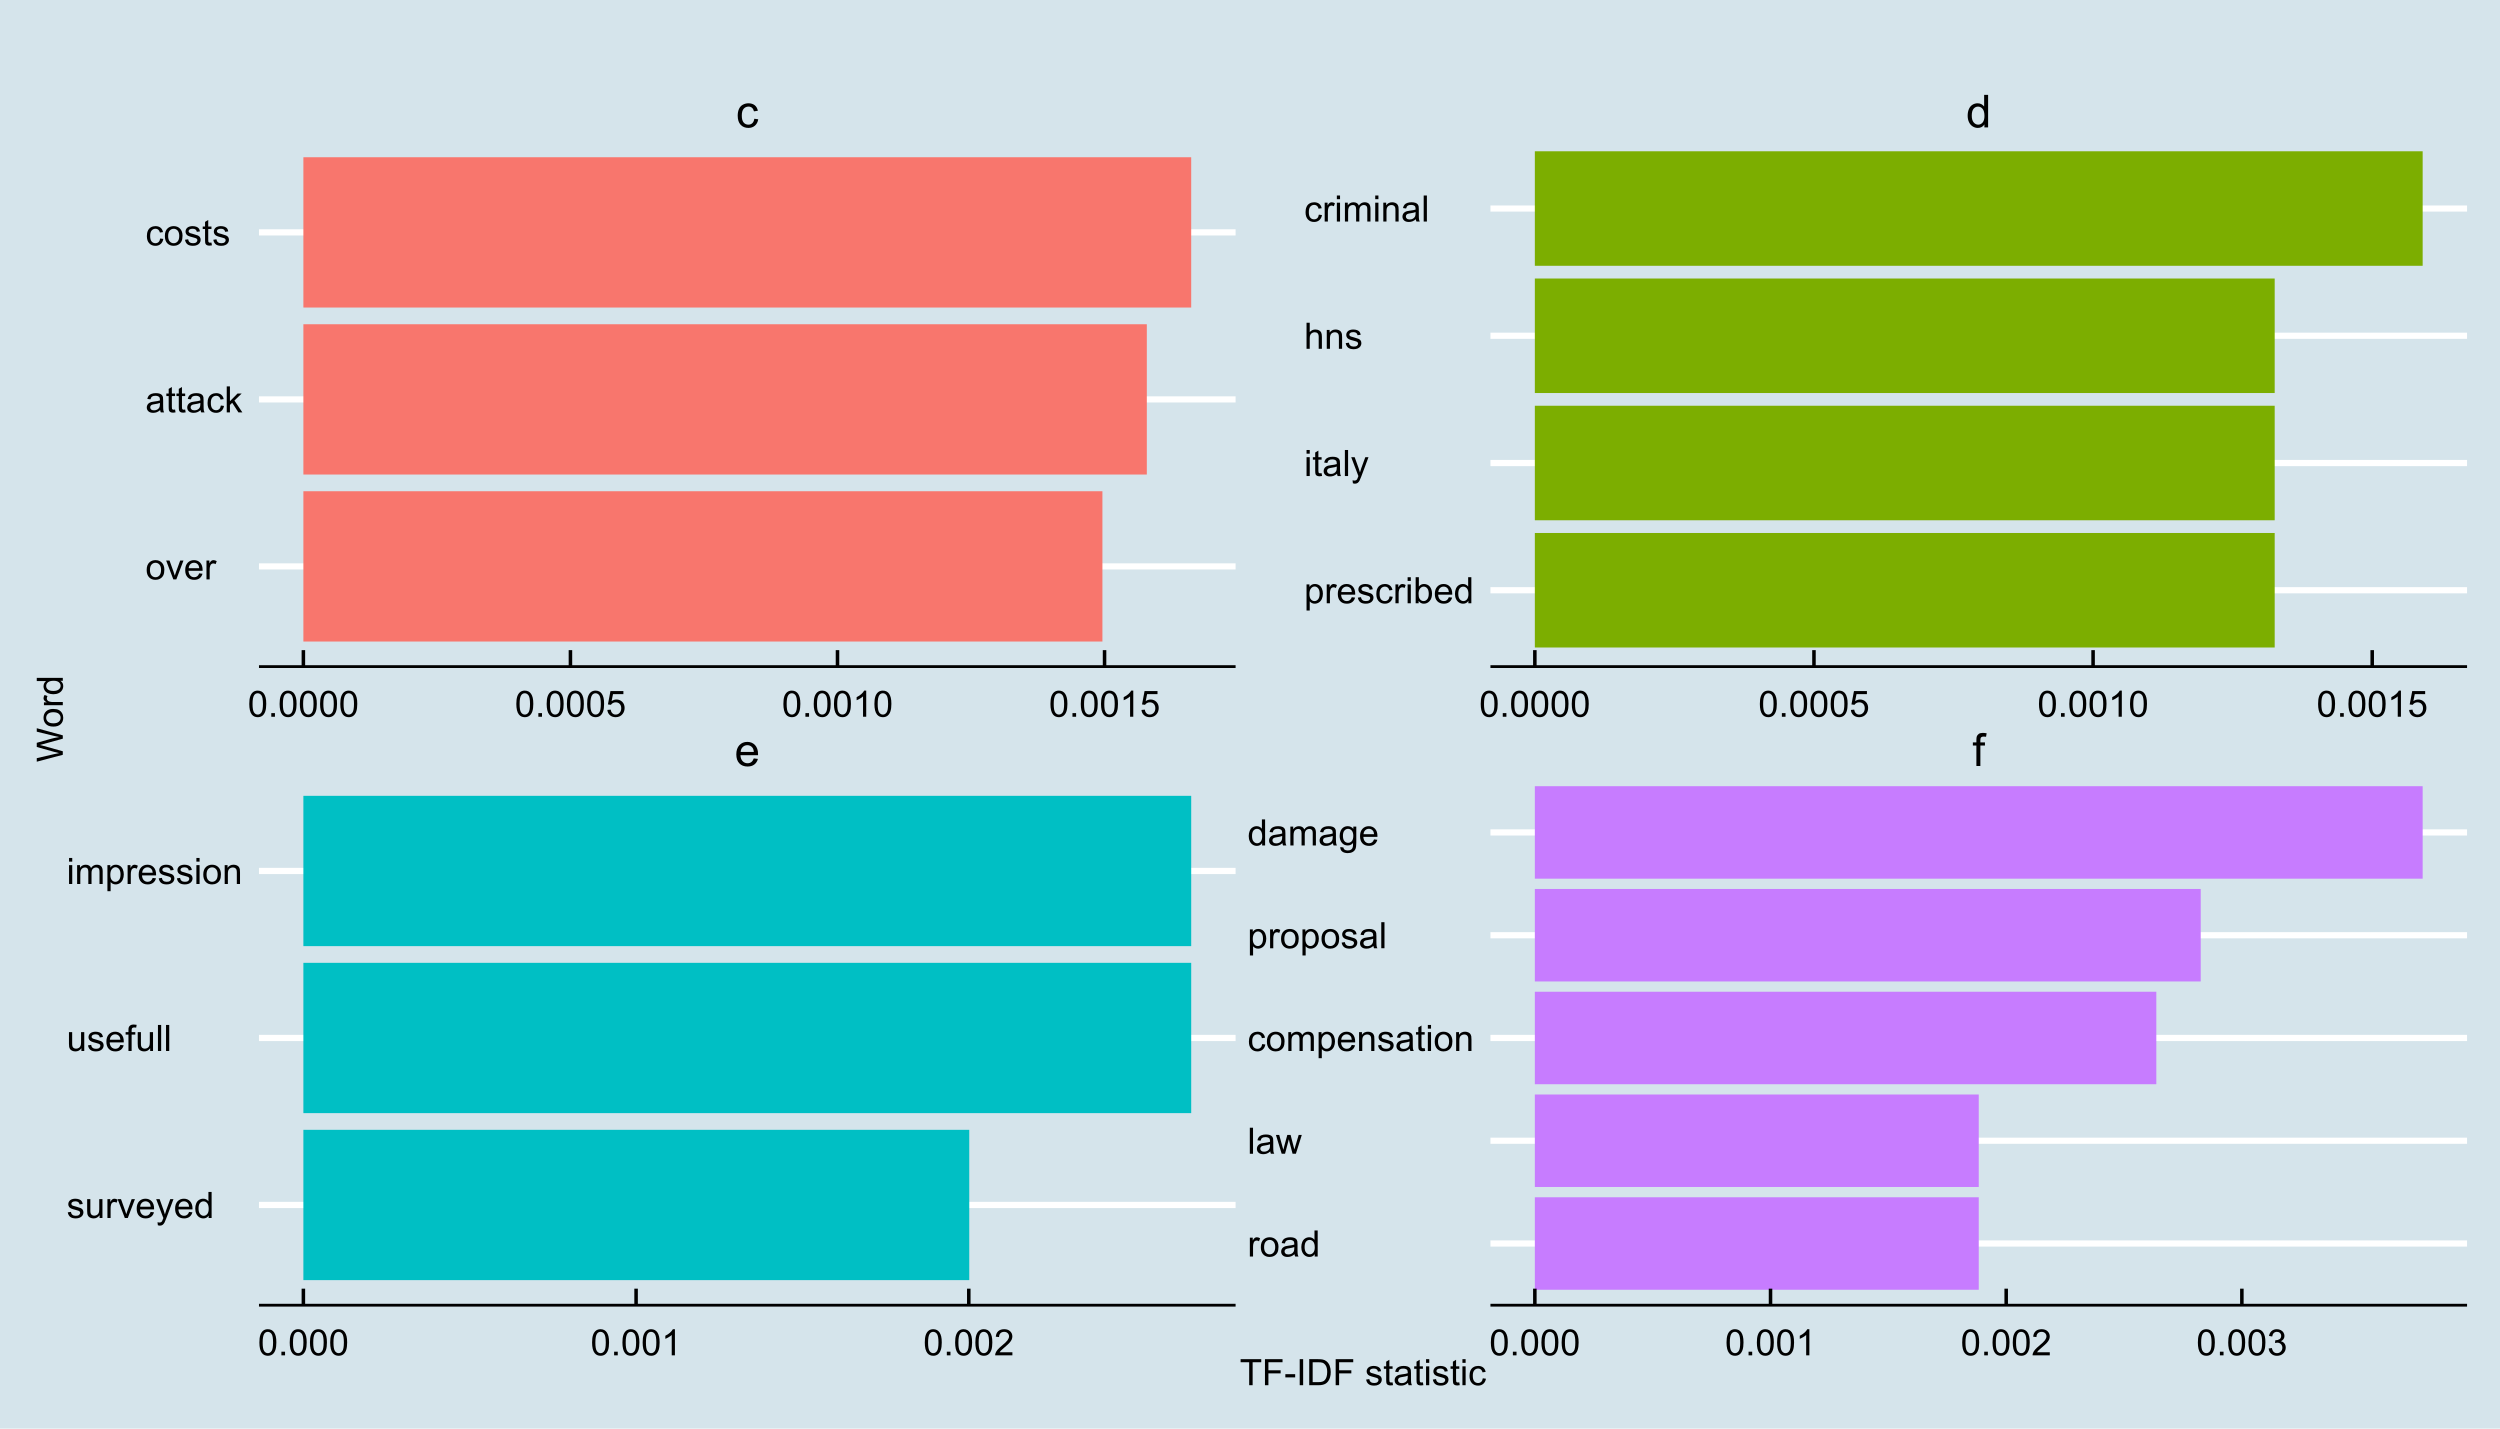 <?xml version="1.0" encoding="UTF-8"?>
<svg xmlns="http://www.w3.org/2000/svg" xmlns:xlink="http://www.w3.org/1999/xlink" width="756pt" height="432pt" viewBox="0 0 756 432" version="1.1">
<defs>
<g>
<symbol overflow="visible" id="glyph0-0">
<path style="stroke:none;" d="M 1.719 0 L 1.719 -8.594 L 8.594 -8.594 L 8.594 0 Z M 1.934 -0.215 L 8.379 -0.215 L 8.379 -8.379 L 1.934 -8.379 Z M 1.934 -0.215 "/>
</symbol>
<symbol overflow="visible" id="glyph0-1">
<path style="stroke:none;" d="M 5.789 -2.297 L 7.035 -2.141 C 6.836 -1.406 6.473 -0.84 5.941 -0.441 C 5.41 -0.039 4.73 0.156 3.902 0.16 C 2.855 0.156 2.027 -0.16 1.418 -0.801 C 0.809 -1.441 0.504 -2.344 0.504 -3.504 C 0.504 -4.703 0.812 -5.633 1.43 -6.297 C 2.047 -6.957 2.848 -7.289 3.832 -7.293 C 4.785 -7.289 5.562 -6.965 6.172 -6.316 C 6.773 -5.668 7.078 -4.754 7.078 -3.578 C 7.078 -3.504 7.074 -3.398 7.07 -3.258 L 1.754 -3.258 C 1.793 -2.473 2.016 -1.871 2.418 -1.457 C 2.812 -1.039 3.309 -0.832 3.906 -0.832 C 4.348 -0.832 4.727 -0.945 5.039 -1.18 C 5.352 -1.41 5.602 -1.785 5.789 -2.297 Z M 1.82 -4.25 L 5.801 -4.25 C 5.746 -4.844 5.594 -5.293 5.344 -5.598 C 4.957 -6.059 4.457 -6.293 3.848 -6.297 C 3.289 -6.293 2.82 -6.105 2.445 -5.738 C 2.062 -5.363 1.855 -4.867 1.82 -4.25 Z M 1.82 -4.25 "/>
</symbol>
<symbol overflow="visible" id="glyph0-2">
<path style="stroke:none;" d="M 1.195 0 L 1.195 -6.191 L 0.129 -6.191 L 0.129 -7.129 L 1.195 -7.129 L 1.195 -7.891 C 1.195 -8.363 1.238 -8.719 1.324 -8.957 C 1.438 -9.266 1.641 -9.52 1.934 -9.719 C 2.227 -9.91 2.637 -10.008 3.168 -10.012 C 3.508 -10.008 3.883 -9.969 4.297 -9.891 L 4.117 -8.836 C 3.863 -8.879 3.625 -8.898 3.402 -8.902 C 3.031 -8.898 2.773 -8.82 2.625 -8.668 C 2.473 -8.508 2.395 -8.215 2.398 -7.789 L 2.398 -7.129 L 3.785 -7.129 L 3.785 -6.191 L 2.398 -6.191 L 2.398 0 Z M 1.195 0 "/>
</symbol>
<symbol overflow="visible" id="glyph0-3">
<path style="stroke:none;" d="M 5.559 -2.613 L 6.746 -2.457 C 6.613 -1.637 6.281 -0.996 5.75 -0.535 C 5.211 -0.07 4.555 0.156 3.781 0.16 C 2.801 0.156 2.016 -0.16 1.426 -0.797 C 0.832 -1.434 0.539 -2.348 0.539 -3.539 C 0.539 -4.305 0.664 -4.977 0.918 -5.559 C 1.172 -6.133 1.559 -6.566 2.082 -6.859 C 2.602 -7.145 3.172 -7.289 3.785 -7.293 C 4.559 -7.289 5.191 -7.094 5.688 -6.703 C 6.176 -6.312 6.492 -5.754 6.633 -5.035 L 5.457 -4.855 C 5.34 -5.332 5.145 -5.691 4.863 -5.934 C 4.578 -6.172 4.234 -6.293 3.832 -6.297 C 3.223 -6.293 2.727 -6.074 2.348 -5.641 C 1.965 -5.203 1.773 -4.512 1.777 -3.57 C 1.773 -2.609 1.957 -1.914 2.328 -1.484 C 2.691 -1.047 3.172 -0.832 3.766 -0.832 C 4.238 -0.832 4.633 -0.977 4.953 -1.27 C 5.266 -1.559 5.469 -2.008 5.559 -2.613 Z M 5.559 -2.613 "/>
</symbol>
<symbol overflow="visible" id="glyph0-4">
<path style="stroke:none;" d="M 5.531 0 L 5.531 -0.898 C 5.078 -0.191 4.414 0.156 3.539 0.16 C 2.969 0.156 2.445 0.004 1.969 -0.309 C 1.492 -0.617 1.121 -1.055 0.859 -1.621 C 0.598 -2.18 0.469 -2.824 0.469 -3.559 C 0.469 -4.266 0.586 -4.91 0.824 -5.492 C 1.059 -6.07 1.414 -6.516 1.891 -6.828 C 2.363 -7.133 2.895 -7.289 3.484 -7.293 C 3.91 -7.289 4.293 -7.199 4.633 -7.02 C 4.965 -6.836 5.238 -6.598 5.453 -6.312 L 5.453 -9.844 L 6.652 -9.844 L 6.652 0 Z M 1.711 -3.559 C 1.711 -2.641 1.902 -1.957 2.289 -1.508 C 2.672 -1.055 3.125 -0.832 3.652 -0.832 C 4.176 -0.832 4.625 -1.047 4.996 -1.48 C 5.363 -1.91 5.547 -2.57 5.551 -3.457 C 5.547 -4.434 5.359 -5.148 4.988 -5.605 C 4.609 -6.059 4.148 -6.285 3.598 -6.289 C 3.059 -6.285 2.609 -6.066 2.25 -5.633 C 1.891 -5.191 1.711 -4.5 1.711 -3.559 Z M 1.711 -3.559 "/>
</symbol>
<symbol overflow="visible" id="glyph1-0">
<path style="stroke:none;" d="M 1.375 0 L 1.375 -6.875 L 6.875 -6.875 L 6.875 0 Z M 1.547 -0.172 L 6.703 -0.172 L 6.703 -6.703 L 1.547 -6.703 Z M 1.547 -0.172 "/>
</symbol>
<symbol overflow="visible" id="glyph1-1">
<path style="stroke:none;" d="M 0.457 -3.883 C 0.457 -4.812 0.551 -5.562 0.742 -6.133 C 0.934 -6.699 1.219 -7.137 1.598 -7.445 C 1.973 -7.75 2.449 -7.902 3.023 -7.906 C 3.445 -7.902 3.812 -7.816 4.133 -7.648 C 4.449 -7.477 4.715 -7.234 4.926 -6.914 C 5.133 -6.594 5.297 -6.203 5.414 -5.742 C 5.531 -5.281 5.59 -4.66 5.59 -3.883 C 5.59 -2.957 5.492 -2.211 5.305 -1.645 C 5.113 -1.078 4.832 -0.641 4.457 -0.332 C 4.078 -0.023 3.602 0.129 3.023 0.133 C 2.266 0.129 1.668 -0.141 1.234 -0.684 C 0.715 -1.336 0.457 -2.402 0.457 -3.883 Z M 1.449 -3.883 C 1.445 -2.59 1.598 -1.73 1.902 -1.301 C 2.203 -0.871 2.578 -0.656 3.023 -0.66 C 3.469 -0.656 3.84 -0.871 4.145 -1.305 C 4.441 -1.73 4.594 -2.59 4.598 -3.883 C 4.594 -5.176 4.441 -6.035 4.145 -6.465 C 3.84 -6.887 3.465 -7.102 3.012 -7.105 C 2.566 -7.102 2.211 -6.914 1.949 -6.543 C 1.613 -6.059 1.445 -5.172 1.449 -3.883 Z M 1.449 -3.883 "/>
</symbol>
<symbol overflow="visible" id="glyph1-2">
<path style="stroke:none;" d="M 1 0 L 1 -1.102 L 2.102 -1.102 L 2.102 0 Z M 1 0 "/>
</symbol>
<symbol overflow="visible" id="glyph1-3">
<path style="stroke:none;" d="M 4.098 0 L 3.133 0 L 3.133 -6.16 C 2.895 -5.934 2.59 -5.711 2.215 -5.492 C 1.836 -5.266 1.496 -5.102 1.199 -4.996 L 1.199 -5.93 C 1.734 -6.184 2.207 -6.488 2.613 -6.852 C 3.02 -7.211 3.305 -7.562 3.477 -7.906 L 4.098 -7.906 Z M 4.098 0 "/>
</symbol>
<symbol overflow="visible" id="glyph1-4">
<path style="stroke:none;" d="M 5.539 -0.93 L 5.539 0 L 0.332 0 C 0.32 -0.23 0.359 -0.453 0.445 -0.672 C 0.578 -1.023 0.789 -1.371 1.082 -1.719 C 1.371 -2.059 1.793 -2.457 2.348 -2.91 C 3.203 -3.609 3.781 -4.164 4.082 -4.578 C 4.379 -4.984 4.527 -5.375 4.531 -5.742 C 4.527 -6.125 4.391 -6.445 4.121 -6.711 C 3.844 -6.969 3.488 -7.102 3.051 -7.105 C 2.582 -7.102 2.211 -6.961 1.934 -6.688 C 1.652 -6.406 1.508 -6.02 1.508 -5.527 L 0.516 -5.629 C 0.582 -6.367 0.836 -6.934 1.281 -7.324 C 1.723 -7.711 2.32 -7.902 3.07 -7.906 C 3.828 -7.902 4.426 -7.695 4.867 -7.277 C 5.305 -6.855 5.523 -6.336 5.527 -5.719 C 5.523 -5.402 5.461 -5.09 5.332 -4.789 C 5.203 -4.484 4.988 -4.164 4.691 -3.828 C 4.391 -3.488 3.895 -3.027 3.203 -2.445 C 2.621 -1.953 2.246 -1.625 2.082 -1.453 C 1.914 -1.277 1.781 -1.102 1.676 -0.93 Z M 5.539 -0.93 "/>
</symbol>
<symbol overflow="visible" id="glyph1-5">
<path style="stroke:none;" d="M 0.461 -2.078 L 1.43 -2.207 C 1.539 -1.656 1.727 -1.262 1.992 -1.023 C 2.258 -0.777 2.582 -0.656 2.969 -0.66 C 3.422 -0.656 3.805 -0.812 4.121 -1.133 C 4.434 -1.445 4.594 -1.836 4.594 -2.305 C 4.594 -2.742 4.445 -3.109 4.156 -3.402 C 3.863 -3.688 3.496 -3.832 3.051 -3.836 C 2.867 -3.832 2.641 -3.797 2.367 -3.727 L 2.477 -4.578 C 2.539 -4.566 2.59 -4.562 2.633 -4.566 C 3.039 -4.562 3.41 -4.672 3.742 -4.887 C 4.07 -5.102 4.234 -5.434 4.238 -5.883 C 4.234 -6.234 4.117 -6.527 3.879 -6.762 C 3.637 -6.992 3.324 -7.105 2.949 -7.109 C 2.566 -7.105 2.254 -6.988 2.008 -6.754 C 1.754 -6.516 1.594 -6.164 1.523 -5.695 L 0.559 -5.867 C 0.672 -6.508 0.941 -7.012 1.363 -7.371 C 1.781 -7.727 2.301 -7.902 2.926 -7.906 C 3.352 -7.902 3.75 -7.812 4.113 -7.629 C 4.473 -7.441 4.746 -7.188 4.941 -6.875 C 5.129 -6.555 5.227 -6.219 5.23 -5.859 C 5.227 -5.52 5.137 -5.207 4.957 -4.93 C 4.773 -4.648 4.504 -4.43 4.148 -4.266 C 4.609 -4.156 4.969 -3.93 5.23 -3.594 C 5.484 -3.254 5.613 -2.832 5.617 -2.324 C 5.613 -1.633 5.363 -1.051 4.863 -0.574 C 4.363 -0.098 3.73 0.141 2.965 0.141 C 2.273 0.141 1.699 -0.062 1.242 -0.477 C 0.785 -0.883 0.523 -1.418 0.461 -2.078 Z M 0.461 -2.078 "/>
</symbol>
<symbol overflow="visible" id="glyph1-6">
<path style="stroke:none;" d="M 0.457 -2.062 L 1.473 -2.148 C 1.543 -1.652 1.719 -1.281 1.996 -1.031 C 2.266 -0.781 2.594 -0.656 2.984 -0.66 C 3.445 -0.656 3.84 -0.832 4.168 -1.188 C 4.488 -1.535 4.652 -2 4.652 -2.582 C 4.652 -3.133 4.496 -3.566 4.188 -3.887 C 3.875 -4.203 3.469 -4.363 2.969 -4.367 C 2.656 -4.363 2.375 -4.293 2.125 -4.152 C 1.871 -4.008 1.676 -3.824 1.535 -3.605 L 0.629 -3.723 L 1.391 -7.766 L 5.305 -7.766 L 5.305 -6.844 L 2.164 -6.844 L 1.742 -4.727 C 2.211 -5.051 2.707 -5.215 3.227 -5.219 C 3.91 -5.215 4.488 -4.977 4.965 -4.504 C 5.434 -4.027 5.672 -3.414 5.676 -2.668 C 5.672 -1.953 5.465 -1.34 5.055 -0.82 C 4.547 -0.188 3.855 0.129 2.984 0.133 C 2.266 0.129 1.684 -0.07 1.234 -0.469 C 0.777 -0.867 0.52 -1.398 0.457 -2.062 Z M 0.457 -2.062 "/>
</symbol>
<symbol overflow="visible" id="glyph1-7">
<path style="stroke:none;" d="M 0.727 2.188 L 0.727 -5.703 L 1.605 -5.703 L 1.605 -4.961 C 1.812 -5.25 2.047 -5.469 2.309 -5.613 C 2.57 -5.758 2.887 -5.828 3.262 -5.832 C 3.746 -5.828 4.176 -5.703 4.551 -5.457 C 4.922 -5.203 5.203 -4.852 5.391 -4.395 C 5.578 -3.938 5.672 -3.438 5.676 -2.895 C 5.672 -2.309 5.566 -1.781 5.359 -1.316 C 5.148 -0.848 4.844 -0.488 4.449 -0.242 C 4.047 0.008 3.629 0.129 3.191 0.129 C 2.867 0.129 2.578 0.062 2.32 -0.074 C 2.062 -0.211 1.852 -0.383 1.691 -0.59 L 1.691 2.188 Z M 1.602 -2.82 C 1.598 -2.082 1.746 -1.539 2.047 -1.191 C 2.34 -0.836 2.699 -0.66 3.125 -0.664 C 3.551 -0.66 3.918 -0.844 4.227 -1.211 C 4.531 -1.574 4.688 -2.137 4.688 -2.898 C 4.688 -3.625 4.535 -4.168 4.238 -4.531 C 3.938 -4.891 3.582 -5.074 3.168 -5.074 C 2.754 -5.074 2.391 -4.879 2.074 -4.496 C 1.758 -4.109 1.598 -3.551 1.602 -2.82 Z M 1.602 -2.82 "/>
</symbol>
<symbol overflow="visible" id="glyph1-8">
<path style="stroke:none;" d="M 0.715 0 L 0.715 -5.703 L 1.586 -5.703 L 1.586 -4.84 C 1.805 -5.242 2.008 -5.508 2.199 -5.637 C 2.383 -5.766 2.59 -5.828 2.82 -5.832 C 3.141 -5.828 3.473 -5.727 3.812 -5.523 L 3.48 -4.625 C 3.242 -4.762 3.004 -4.832 2.773 -4.836 C 2.555 -4.832 2.363 -4.77 2.199 -4.645 C 2.027 -4.516 1.91 -4.34 1.844 -4.113 C 1.73 -3.77 1.676 -3.391 1.68 -2.984 L 1.68 0 Z M 0.715 0 "/>
</symbol>
<symbol overflow="visible" id="glyph1-9">
<path style="stroke:none;" d="M 4.629 -1.836 L 5.629 -1.715 C 5.469 -1.125 5.176 -0.672 4.75 -0.352 C 4.324 -0.031 3.781 0.129 3.121 0.129 C 2.281 0.129 1.617 -0.125 1.133 -0.641 C 0.641 -1.152 0.398 -1.875 0.402 -2.805 C 0.398 -3.762 0.645 -4.504 1.145 -5.035 C 1.637 -5.562 2.277 -5.828 3.066 -5.832 C 3.824 -5.828 4.449 -5.57 4.934 -5.051 C 5.418 -4.531 5.66 -3.801 5.66 -2.863 C 5.66 -2.805 5.656 -2.719 5.656 -2.605 L 1.402 -2.605 C 1.434 -1.977 1.613 -1.496 1.934 -1.164 C 2.25 -0.828 2.645 -0.66 3.125 -0.664 C 3.477 -0.66 3.781 -0.754 4.031 -0.945 C 4.281 -1.129 4.48 -1.426 4.629 -1.836 Z M 1.457 -3.398 L 4.641 -3.398 C 4.598 -3.879 4.473 -4.238 4.273 -4.48 C 3.961 -4.852 3.562 -5.039 3.078 -5.039 C 2.629 -5.039 2.258 -4.891 1.957 -4.594 C 1.652 -4.297 1.484 -3.898 1.457 -3.398 Z M 1.457 -3.398 "/>
</symbol>
<symbol overflow="visible" id="glyph1-10">
<path style="stroke:none;" d="M 0.34 -1.703 L 1.293 -1.852 C 1.344 -1.469 1.492 -1.172 1.742 -0.969 C 1.984 -0.762 2.328 -0.66 2.773 -0.664 C 3.211 -0.66 3.539 -0.75 3.758 -0.934 C 3.969 -1.113 4.078 -1.328 4.082 -1.574 C 4.078 -1.789 3.984 -1.961 3.797 -2.09 C 3.664 -2.172 3.332 -2.281 2.809 -2.418 C 2.098 -2.594 1.605 -2.75 1.332 -2.883 C 1.055 -3.012 0.848 -3.191 0.711 -3.422 C 0.566 -3.652 0.496 -3.906 0.5 -4.188 C 0.496 -4.441 0.555 -4.676 0.672 -4.895 C 0.785 -5.105 0.945 -5.289 1.148 -5.438 C 1.297 -5.547 1.5 -5.637 1.762 -5.715 C 2.02 -5.789 2.301 -5.828 2.602 -5.832 C 3.047 -5.828 3.438 -5.766 3.777 -5.637 C 4.113 -5.508 4.363 -5.332 4.527 -5.113 C 4.688 -4.891 4.797 -4.598 4.859 -4.234 L 3.914 -4.102 C 3.871 -4.395 3.746 -4.621 3.543 -4.789 C 3.336 -4.953 3.043 -5.039 2.668 -5.039 C 2.223 -5.039 1.906 -4.965 1.719 -4.816 C 1.523 -4.668 1.43 -4.496 1.434 -4.301 C 1.43 -4.176 1.469 -4.062 1.551 -3.965 C 1.629 -3.859 1.754 -3.773 1.922 -3.707 C 2.016 -3.668 2.301 -3.586 2.777 -3.461 C 3.461 -3.273 3.938 -3.121 4.207 -3.008 C 4.477 -2.891 4.688 -2.723 4.844 -2.504 C 4.996 -2.277 5.074 -2.004 5.074 -1.676 C 5.074 -1.352 4.98 -1.047 4.793 -0.766 C 4.605 -0.48 4.332 -0.262 3.98 -0.105 C 3.621 0.051 3.223 0.129 2.777 0.129 C 2.035 0.129 1.469 -0.023 1.082 -0.332 C 0.691 -0.641 0.445 -1.098 0.34 -1.703 Z M 0.34 -1.703 "/>
</symbol>
<symbol overflow="visible" id="glyph1-11">
<path style="stroke:none;" d="M 4.445 -2.09 L 5.398 -1.965 C 5.289 -1.309 5.023 -0.797 4.598 -0.426 C 4.168 -0.055 3.645 0.129 3.023 0.129 C 2.242 0.129 1.613 -0.125 1.141 -0.637 C 0.664 -1.145 0.426 -1.875 0.43 -2.832 C 0.426 -3.441 0.527 -3.98 0.734 -4.445 C 0.938 -4.906 1.25 -5.254 1.668 -5.484 C 2.082 -5.715 2.535 -5.828 3.031 -5.832 C 3.645 -5.828 4.152 -5.672 4.547 -5.363 C 4.941 -5.047 5.191 -4.602 5.305 -4.027 L 4.367 -3.883 C 4.273 -4.262 4.117 -4.551 3.891 -4.746 C 3.664 -4.941 3.387 -5.039 3.066 -5.039 C 2.574 -5.039 2.18 -4.863 1.879 -4.516 C 1.57 -4.164 1.418 -3.613 1.422 -2.859 C 1.418 -2.09 1.566 -1.531 1.863 -1.184 C 2.156 -0.836 2.539 -0.66 3.012 -0.664 C 3.391 -0.66 3.707 -0.777 3.961 -1.012 C 4.215 -1.242 4.375 -1.602 4.445 -2.09 Z M 4.445 -2.09 "/>
</symbol>
<symbol overflow="visible" id="glyph1-12">
<path style="stroke:none;" d="M 0.73 -6.762 L 0.73 -7.875 L 1.695 -7.875 L 1.695 -6.762 Z M 0.73 0 L 0.73 -5.703 L 1.695 -5.703 L 1.695 0 Z M 0.73 0 "/>
</symbol>
<symbol overflow="visible" id="glyph1-13">
<path style="stroke:none;" d="M 1.617 0 L 0.719 0 L 0.719 -7.875 L 1.688 -7.875 L 1.688 -5.066 C 2.094 -5.574 2.613 -5.828 3.25 -5.832 C 3.598 -5.828 3.93 -5.758 4.246 -5.621 C 4.555 -5.477 4.812 -5.277 5.02 -5.023 C 5.219 -4.766 5.379 -4.457 5.496 -4.098 C 5.609 -3.73 5.664 -3.344 5.668 -2.938 C 5.664 -1.957 5.422 -1.203 4.941 -0.672 C 4.453 -0.137 3.875 0.129 3.203 0.129 C 2.527 0.129 2 -0.152 1.617 -0.715 Z M 1.605 -2.895 C 1.605 -2.207 1.699 -1.711 1.887 -1.414 C 2.191 -0.91 2.602 -0.66 3.121 -0.664 C 3.539 -0.66 3.902 -0.844 4.215 -1.215 C 4.52 -1.578 4.676 -2.129 4.68 -2.859 C 4.676 -3.602 4.527 -4.148 4.234 -4.508 C 3.938 -4.859 3.582 -5.039 3.164 -5.039 C 2.742 -5.039 2.375 -4.855 2.066 -4.488 C 1.758 -4.121 1.605 -3.59 1.605 -2.895 Z M 1.605 -2.895 "/>
</symbol>
<symbol overflow="visible" id="glyph1-14">
<path style="stroke:none;" d="M 4.426 0 L 4.426 -0.719 C 4.059 -0.152 3.527 0.129 2.832 0.129 C 2.371 0.129 1.953 0.004 1.574 -0.246 C 1.191 -0.496 0.895 -0.844 0.688 -1.297 C 0.477 -1.742 0.375 -2.262 0.375 -2.848 C 0.375 -3.414 0.469 -3.93 0.66 -4.395 C 0.848 -4.859 1.133 -5.215 1.516 -5.461 C 1.895 -5.707 2.32 -5.828 2.789 -5.832 C 3.133 -5.828 3.438 -5.758 3.707 -5.613 C 3.973 -5.469 4.191 -5.277 4.359 -5.047 L 4.359 -7.875 L 5.324 -7.875 L 5.324 0 Z M 1.371 -2.848 C 1.371 -2.113 1.523 -1.566 1.832 -1.207 C 2.137 -0.844 2.5 -0.66 2.922 -0.664 C 3.34 -0.66 3.699 -0.836 3.996 -1.184 C 4.293 -1.527 4.441 -2.055 4.441 -2.766 C 4.441 -3.547 4.289 -4.117 3.988 -4.484 C 3.688 -4.844 3.316 -5.027 2.879 -5.031 C 2.445 -5.027 2.086 -4.852 1.801 -4.504 C 1.512 -4.152 1.371 -3.602 1.371 -2.848 Z M 1.371 -2.848 "/>
</symbol>
<symbol overflow="visible" id="glyph1-15">
<path style="stroke:none;" d="M 2.836 -0.863 L 2.977 -0.012 C 2.703 0.043 2.457 0.07 2.246 0.074 C 1.891 0.07 1.621 0.02 1.43 -0.09 C 1.234 -0.199 1.098 -0.348 1.02 -0.527 C 0.941 -0.707 0.902 -1.086 0.902 -1.672 L 0.902 -4.953 L 0.195 -4.953 L 0.195 -5.703 L 0.902 -5.703 L 0.902 -7.117 L 1.863 -7.695 L 1.863 -5.703 L 2.836 -5.703 L 2.836 -4.953 L 1.863 -4.953 L 1.863 -1.617 C 1.863 -1.34 1.879 -1.16 1.914 -1.086 C 1.945 -1.004 2 -0.941 2.078 -0.898 C 2.152 -0.848 2.262 -0.824 2.41 -0.828 C 2.516 -0.824 2.66 -0.836 2.836 -0.863 Z M 2.836 -0.863 "/>
</symbol>
<symbol overflow="visible" id="glyph1-16">
<path style="stroke:none;" d="M 4.445 -0.703 C 4.086 -0.398 3.742 -0.184 3.414 -0.059 C 3.082 0.066 2.727 0.129 2.348 0.129 C 1.719 0.129 1.238 -0.023 0.902 -0.328 C 0.566 -0.633 0.398 -1.023 0.398 -1.504 C 0.398 -1.781 0.461 -2.035 0.586 -2.27 C 0.711 -2.496 0.875 -2.684 1.086 -2.824 C 1.289 -2.965 1.523 -3.07 1.781 -3.141 C 1.969 -3.191 2.254 -3.238 2.641 -3.289 C 3.418 -3.375 3.992 -3.488 4.367 -3.621 C 4.367 -3.754 4.371 -3.836 4.371 -3.871 C 4.371 -4.266 4.277 -4.543 4.098 -4.703 C 3.848 -4.918 3.48 -5.027 2.996 -5.031 C 2.539 -5.027 2.203 -4.949 1.988 -4.793 C 1.77 -4.633 1.609 -4.352 1.508 -3.949 L 0.562 -4.078 C 0.648 -4.48 0.789 -4.805 0.988 -5.055 C 1.184 -5.301 1.469 -5.492 1.844 -5.629 C 2.215 -5.762 2.645 -5.828 3.137 -5.832 C 3.621 -5.828 4.02 -5.773 4.324 -5.66 C 4.629 -5.543 4.852 -5.398 4.996 -5.227 C 5.137 -5.055 5.238 -4.836 5.297 -4.57 C 5.328 -4.406 5.344 -4.109 5.344 -3.68 L 5.344 -2.391 C 5.344 -1.492 5.363 -0.922 5.406 -0.684 C 5.445 -0.445 5.527 -0.219 5.648 0 L 4.641 0 C 4.539 -0.199 4.473 -0.434 4.445 -0.703 Z M 4.367 -2.863 C 4.012 -2.719 3.488 -2.598 2.789 -2.496 C 2.391 -2.438 2.105 -2.371 1.941 -2.301 C 1.773 -2.227 1.648 -2.121 1.562 -1.988 C 1.473 -1.848 1.43 -1.695 1.43 -1.531 C 1.43 -1.27 1.527 -1.055 1.723 -0.887 C 1.918 -0.711 2.203 -0.625 2.578 -0.629 C 2.949 -0.625 3.277 -0.707 3.57 -0.871 C 3.859 -1.031 4.074 -1.254 4.211 -1.543 C 4.312 -1.754 4.363 -2.078 4.367 -2.508 Z M 4.367 -2.863 "/>
</symbol>
<symbol overflow="visible" id="glyph1-17">
<path style="stroke:none;" d="M 0.703 0 L 0.703 -7.875 L 1.672 -7.875 L 1.672 0 Z M 0.703 0 "/>
</symbol>
<symbol overflow="visible" id="glyph1-18">
<path style="stroke:none;" d="M 0.684 2.195 L 0.574 1.289 C 0.785 1.344 0.969 1.371 1.129 1.375 C 1.34 1.371 1.512 1.336 1.641 1.266 C 1.77 1.195 1.875 1.094 1.961 0.969 C 2.02 0.867 2.117 0.629 2.258 0.246 C 2.27 0.191 2.301 0.113 2.344 0.012 L 0.176 -5.703 L 1.219 -5.703 L 2.406 -2.402 C 2.559 -1.98 2.695 -1.539 2.82 -1.078 C 2.926 -1.523 3.059 -1.957 3.219 -2.379 L 4.438 -5.703 L 5.402 -5.703 L 3.234 0.098 C 3 0.719 2.816 1.148 2.691 1.391 C 2.516 1.703 2.32 1.938 2.098 2.09 C 1.875 2.238 1.609 2.312 1.305 2.316 C 1.117 2.312 0.91 2.273 0.684 2.195 Z M 0.684 2.195 "/>
</symbol>
<symbol overflow="visible" id="glyph1-19">
<path style="stroke:none;" d="M 0.727 0 L 0.727 -7.875 L 1.691 -7.875 L 1.691 -5.047 C 2.141 -5.566 2.711 -5.828 3.398 -5.832 C 3.82 -5.828 4.188 -5.746 4.5 -5.582 C 4.812 -5.414 5.035 -5.184 5.168 -4.891 C 5.301 -4.598 5.367 -4.172 5.371 -3.613 L 5.371 0 L 4.406 0 L 4.406 -3.613 C 4.406 -4.094 4.301 -4.445 4.09 -4.668 C 3.879 -4.887 3.582 -4.996 3.203 -5 C 2.914 -4.996 2.645 -4.922 2.395 -4.777 C 2.141 -4.625 1.961 -4.426 1.852 -4.172 C 1.742 -3.918 1.688 -3.566 1.691 -3.121 L 1.691 0 Z M 0.727 0 "/>
</symbol>
<symbol overflow="visible" id="glyph1-20">
<path style="stroke:none;" d="M 0.727 0 L 0.727 -5.703 L 1.594 -5.703 L 1.594 -4.895 C 2.012 -5.516 2.617 -5.828 3.41 -5.832 C 3.754 -5.828 4.066 -5.766 4.355 -5.645 C 4.641 -5.52 4.859 -5.359 5.004 -5.16 C 5.145 -4.957 5.242 -4.719 5.305 -4.445 C 5.336 -4.266 5.355 -3.953 5.359 -3.508 L 5.359 0 L 4.395 0 L 4.395 -3.469 C 4.395 -3.863 4.355 -4.156 4.281 -4.352 C 4.203 -4.543 4.07 -4.699 3.879 -4.82 C 3.688 -4.934 3.461 -4.992 3.207 -4.996 C 2.793 -4.992 2.438 -4.859 2.141 -4.602 C 1.836 -4.336 1.688 -3.844 1.691 -3.117 L 1.691 0 Z M 0.727 0 "/>
</symbol>
<symbol overflow="visible" id="glyph1-21">
<path style="stroke:none;" d="M 0.727 0 L 0.727 -5.703 L 1.59 -5.703 L 1.59 -4.902 C 1.766 -5.18 2.004 -5.406 2.305 -5.578 C 2.598 -5.746 2.938 -5.828 3.32 -5.832 C 3.738 -5.828 4.086 -5.742 4.359 -5.566 C 4.629 -5.391 4.816 -5.145 4.93 -4.836 C 5.379 -5.496 5.969 -5.828 6.691 -5.832 C 7.254 -5.828 7.688 -5.672 7.996 -5.363 C 8.297 -5.047 8.449 -4.566 8.453 -3.914 L 8.453 0 L 7.492 0 L 7.492 -3.594 C 7.488 -3.977 7.457 -4.254 7.398 -4.426 C 7.332 -4.594 7.219 -4.734 7.059 -4.84 C 6.891 -4.941 6.695 -4.992 6.477 -4.996 C 6.07 -4.992 5.738 -4.859 5.477 -4.594 C 5.211 -4.328 5.078 -3.898 5.082 -3.312 L 5.082 0 L 4.113 0 L 4.113 -3.707 C 4.113 -4.133 4.031 -4.453 3.875 -4.672 C 3.715 -4.883 3.461 -4.992 3.105 -4.996 C 2.832 -4.992 2.578 -4.922 2.348 -4.781 C 2.117 -4.637 1.949 -4.426 1.848 -4.152 C 1.738 -3.875 1.688 -3.477 1.691 -2.961 L 1.691 0 Z M 0.727 0 "/>
</symbol>
<symbol overflow="visible" id="glyph1-22">
<path style="stroke:none;" d="M 0.367 -2.852 C 0.363 -3.906 0.656 -4.688 1.246 -5.199 C 1.734 -5.617 2.332 -5.828 3.039 -5.832 C 3.82 -5.828 4.461 -5.574 4.961 -5.062 C 5.457 -4.547 5.707 -3.836 5.711 -2.934 C 5.707 -2.195 5.598 -1.617 5.379 -1.199 C 5.156 -0.777 4.832 -0.449 4.414 -0.219 C 3.992 0.016 3.535 0.129 3.039 0.129 C 2.238 0.129 1.594 -0.125 1.105 -0.637 C 0.609 -1.148 0.363 -1.887 0.367 -2.852 Z M 1.359 -2.852 C 1.359 -2.121 1.516 -1.574 1.836 -1.211 C 2.152 -0.844 2.555 -0.66 3.039 -0.664 C 3.516 -0.66 3.914 -0.844 4.234 -1.211 C 4.551 -1.574 4.711 -2.133 4.715 -2.883 C 4.711 -3.586 4.551 -4.117 4.234 -4.484 C 3.91 -4.844 3.512 -5.027 3.039 -5.031 C 2.555 -5.027 2.152 -4.848 1.836 -4.488 C 1.516 -4.129 1.359 -3.582 1.359 -2.852 Z M 1.359 -2.852 "/>
</symbol>
<symbol overflow="visible" id="glyph1-23">
<path style="stroke:none;" d="M 1.777 0 L 0.031 -5.703 L 1.031 -5.703 L 1.938 -2.41 L 2.277 -1.188 C 2.289 -1.246 2.387 -1.637 2.574 -2.363 L 3.48 -5.703 L 4.473 -5.703 L 5.328 -2.395 L 5.613 -1.305 L 5.941 -2.406 L 6.918 -5.703 L 7.859 -5.703 L 6.074 0 L 5.07 0 L 4.164 -3.414 L 3.941 -4.387 L 2.789 0 Z M 1.777 0 "/>
</symbol>
<symbol overflow="visible" id="glyph1-24">
<path style="stroke:none;" d="M 0.547 0.473 L 1.488 0.613 C 1.527 0.898 1.637 1.109 1.816 1.246 C 2.055 1.422 2.379 1.512 2.797 1.516 C 3.242 1.512 3.59 1.422 3.832 1.246 C 4.074 1.062 4.238 0.812 4.328 0.492 C 4.379 0.297 4.402 -0.113 4.398 -0.746 C 3.973 -0.246 3.445 0 2.82 0 C 2.031 0 1.426 -0.281 1 -0.848 C 0.566 -1.41 0.352 -2.09 0.355 -2.883 C 0.352 -3.426 0.449 -3.926 0.648 -4.391 C 0.844 -4.848 1.129 -5.203 1.504 -5.457 C 1.875 -5.703 2.316 -5.828 2.824 -5.832 C 3.496 -5.828 4.051 -5.559 4.492 -5.016 L 4.492 -5.703 L 5.383 -5.703 L 5.383 -0.773 C 5.379 0.113 5.289 0.742 5.109 1.113 C 4.93 1.484 4.641 1.777 4.25 1.992 C 3.855 2.207 3.375 2.312 2.805 2.316 C 2.121 2.312 1.57 2.16 1.152 1.855 C 0.734 1.547 0.531 1.086 0.547 0.473 Z M 1.348 -2.953 C 1.348 -2.203 1.496 -1.656 1.793 -1.316 C 2.09 -0.969 2.461 -0.797 2.91 -0.801 C 3.352 -0.797 3.723 -0.969 4.027 -1.312 C 4.324 -1.656 4.477 -2.191 4.48 -2.922 C 4.477 -3.617 4.32 -4.145 4.016 -4.5 C 3.703 -4.852 3.332 -5.027 2.895 -5.031 C 2.465 -5.027 2.098 -4.852 1.797 -4.508 C 1.496 -4.156 1.348 -3.641 1.348 -2.953 Z M 1.348 -2.953 "/>
</symbol>
<symbol overflow="visible" id="glyph1-25">
<path style="stroke:none;" d="M 2.309 0 L 0.141 -5.703 L 1.16 -5.703 L 2.383 -2.289 C 2.512 -1.918 2.633 -1.535 2.75 -1.141 C 2.832 -1.438 2.953 -1.797 3.109 -2.223 L 4.379 -5.703 L 5.371 -5.703 L 3.211 0 Z M 2.309 0 "/>
</symbol>
<symbol overflow="visible" id="glyph1-26">
<path style="stroke:none;" d="M 0.73 0 L 0.73 -7.875 L 1.695 -7.875 L 1.695 -3.383 L 3.984 -5.703 L 5.238 -5.703 L 3.055 -3.586 L 5.457 0 L 4.266 0 L 2.379 -2.918 L 1.695 -2.262 L 1.695 0 Z M 0.73 0 "/>
</symbol>
<symbol overflow="visible" id="glyph1-27">
<path style="stroke:none;" d="M 4.465 0 L 4.465 -0.836 C 4.02 -0.191 3.414 0.129 2.652 0.129 C 2.312 0.129 2 0.066 1.711 -0.062 C 1.418 -0.191 1.199 -0.355 1.059 -0.551 C 0.914 -0.746 0.816 -0.984 0.762 -1.266 C 0.723 -1.453 0.703 -1.754 0.703 -2.172 L 0.703 -5.703 L 1.672 -5.703 L 1.672 -2.539 C 1.668 -2.031 1.688 -1.691 1.73 -1.52 C 1.785 -1.262 1.914 -1.062 2.113 -0.922 C 2.309 -0.773 2.555 -0.703 2.848 -0.703 C 3.137 -0.703 3.406 -0.777 3.66 -0.926 C 3.914 -1.074 4.094 -1.273 4.199 -1.531 C 4.305 -1.785 4.359 -2.16 4.359 -2.648 L 4.359 -5.703 L 5.328 -5.703 L 5.328 0 Z M 4.465 0 "/>
</symbol>
<symbol overflow="visible" id="glyph1-28">
<path style="stroke:none;" d="M 0.957 0 L 0.957 -4.953 L 0.102 -4.953 L 0.102 -5.703 L 0.957 -5.703 L 0.957 -6.312 C 0.953 -6.691 0.988 -6.977 1.059 -7.164 C 1.148 -7.41 1.312 -7.613 1.551 -7.773 C 1.781 -7.926 2.109 -8.004 2.535 -8.008 C 2.805 -8.004 3.105 -7.973 3.438 -7.91 L 3.293 -7.07 C 3.09 -7.102 2.898 -7.117 2.723 -7.121 C 2.426 -7.117 2.219 -7.055 2.098 -6.934 C 1.977 -6.805 1.914 -6.57 1.918 -6.23 L 1.918 -5.703 L 3.031 -5.703 L 3.031 -4.953 L 1.918 -4.953 L 1.918 0 Z M 0.957 0 "/>
</symbol>
<symbol overflow="visible" id="glyph1-29">
<path style="stroke:none;" d="M 2.852 0 L 2.852 -6.945 L 0.258 -6.945 L 0.258 -7.875 L 6.5 -7.875 L 6.5 -6.945 L 3.895 -6.945 L 3.895 0 Z M 2.852 0 "/>
</symbol>
<symbol overflow="visible" id="glyph1-30">
<path style="stroke:none;" d="M 0.902 0 L 0.902 -7.875 L 6.215 -7.875 L 6.215 -6.945 L 1.945 -6.945 L 1.945 -4.508 L 5.641 -4.508 L 5.641 -3.578 L 1.945 -3.578 L 1.945 0 Z M 0.902 0 "/>
</symbol>
<symbol overflow="visible" id="glyph1-31">
<path style="stroke:none;" d="M 0.348 -2.363 L 0.348 -3.336 L 3.32 -3.336 L 3.32 -2.363 Z M 0.348 -2.363 "/>
</symbol>
<symbol overflow="visible" id="glyph1-32">
<path style="stroke:none;" d="M 1.027 0 L 1.027 -7.875 L 2.066 -7.875 L 2.066 0 Z M 1.027 0 "/>
</symbol>
<symbol overflow="visible" id="glyph1-33">
<path style="stroke:none;" d="M 0.848 0 L 0.848 -7.875 L 3.562 -7.875 C 4.172 -7.875 4.637 -7.836 4.961 -7.762 C 5.41 -7.656 5.797 -7.469 6.117 -7.195 C 6.531 -6.844 6.84 -6.395 7.051 -5.852 C 7.254 -5.301 7.359 -4.676 7.359 -3.98 C 7.359 -3.379 7.289 -2.848 7.148 -2.387 C 7.008 -1.922 6.828 -1.543 6.609 -1.242 C 6.391 -0.938 6.152 -0.699 5.895 -0.527 C 5.633 -0.355 5.316 -0.223 4.953 -0.133 C 4.586 -0.043 4.168 0 3.691 0 Z M 1.891 -0.93 L 3.57 -0.93 C 4.086 -0.926 4.496 -0.973 4.793 -1.074 C 5.09 -1.168 5.324 -1.305 5.5 -1.484 C 5.746 -1.727 5.938 -2.059 6.078 -2.477 C 6.211 -2.895 6.281 -3.402 6.285 -3.996 C 6.281 -4.816 6.145 -5.449 5.879 -5.895 C 5.605 -6.336 5.277 -6.633 4.895 -6.785 C 4.609 -6.891 4.16 -6.941 3.547 -6.945 L 1.891 -6.945 Z M 1.891 -0.93 "/>
</symbol>
<symbol overflow="visible" id="glyph1-34">
<path style="stroke:none;" d=""/>
</symbol>
<symbol overflow="visible" id="glyph2-0">
<path style="stroke:none;" d="M 0 -1.375 L -6.875 -1.375 L -6.875 -6.875 L 0 -6.875 Z M -0.172 -1.547 L -0.172 -6.703 L -6.703 -6.703 L -6.703 -1.547 Z M -0.172 -1.547 "/>
</symbol>
<symbol overflow="visible" id="glyph2-1">
<path style="stroke:none;" d="M 0 -2.223 L -7.875 -0.133 L -7.875 -1.203 L -2.711 -2.402 C -2.168 -2.527 -1.633 -2.637 -1.102 -2.734 C -1.941 -2.934 -2.426 -3.051 -2.555 -3.09 L -7.875 -4.586 L -7.875 -5.844 L -3.887 -6.973 C -2.895 -7.254 -1.969 -7.457 -1.102 -7.586 C -1.598 -7.684 -2.168 -7.812 -2.812 -7.977 L -7.875 -9.211 L -7.875 -10.258 L 0 -8.102 L 0 -7.094 L -6 -5.438 C -6.5 -5.297 -6.805 -5.211 -6.922 -5.188 C -6.559 -5.102 -6.254 -5.027 -6 -4.957 L 0 -3.289 Z M 0 -2.223 "/>
</symbol>
<symbol overflow="visible" id="glyph2-2">
<path style="stroke:none;" d="M -2.852 -0.367 C -3.906 -0.363 -4.688 -0.656 -5.199 -1.246 C -5.617 -1.734 -5.828 -2.332 -5.832 -3.039 C -5.828 -3.82 -5.574 -4.461 -5.062 -4.961 C -4.547 -5.457 -3.836 -5.707 -2.934 -5.711 C -2.195 -5.707 -1.617 -5.598 -1.199 -5.379 C -0.777 -5.156 -0.449 -4.832 -0.219 -4.414 C 0.016 -3.992 0.129 -3.535 0.129 -3.039 C 0.129 -2.238 -0.125 -1.594 -0.637 -1.105 C -1.148 -0.609 -1.887 -0.363 -2.852 -0.367 Z M -2.852 -1.359 C -2.121 -1.359 -1.574 -1.516 -1.211 -1.836 C -0.844 -2.152 -0.66 -2.555 -0.664 -3.039 C -0.66 -3.516 -0.844 -3.914 -1.211 -4.234 C -1.574 -4.551 -2.133 -4.711 -2.883 -4.715 C -3.586 -4.711 -4.117 -4.551 -4.484 -4.234 C -4.844 -3.91 -5.027 -3.512 -5.031 -3.039 C -5.027 -2.555 -4.848 -2.152 -4.488 -1.836 C -4.129 -1.516 -3.582 -1.359 -2.852 -1.359 Z M -2.852 -1.359 "/>
</symbol>
<symbol overflow="visible" id="glyph2-3">
<path style="stroke:none;" d="M 0 -0.715 L -5.703 -0.715 L -5.703 -1.586 L -4.84 -1.586 C -5.242 -1.805 -5.508 -2.008 -5.637 -2.199 C -5.766 -2.383 -5.828 -2.59 -5.832 -2.82 C -5.828 -3.141 -5.727 -3.473 -5.523 -3.812 L -4.625 -3.48 C -4.762 -3.242 -4.832 -3.004 -4.836 -2.773 C -4.832 -2.555 -4.77 -2.363 -4.645 -2.199 C -4.516 -2.027 -4.34 -1.91 -4.113 -1.844 C -3.77 -1.73 -3.391 -1.676 -2.984 -1.68 L 0 -1.68 Z M 0 -0.715 "/>
</symbol>
<symbol overflow="visible" id="glyph2-4">
<path style="stroke:none;" d="M 0 -4.426 L -0.719 -4.426 C -0.152 -4.059 0.129 -3.527 0.129 -2.832 C 0.129 -2.371 0.004 -1.953 -0.246 -1.574 C -0.496 -1.191 -0.844 -0.895 -1.297 -0.688 C -1.742 -0.477 -2.262 -0.375 -2.848 -0.375 C -3.414 -0.375 -3.93 -0.469 -4.395 -0.66 C -4.859 -0.848 -5.215 -1.133 -5.461 -1.516 C -5.707 -1.895 -5.828 -2.32 -5.832 -2.789 C -5.828 -3.133 -5.758 -3.438 -5.613 -3.707 C -5.469 -3.973 -5.277 -4.191 -5.047 -4.359 L -7.875 -4.363 L -7.875 -5.324 L 0 -5.324 Z M -2.848 -1.371 C -2.113 -1.371 -1.566 -1.523 -1.207 -1.832 C -0.844 -2.137 -0.66 -2.5 -0.664 -2.922 C -0.66 -3.34 -0.836 -3.699 -1.184 -3.996 C -1.527 -4.293 -2.055 -4.441 -2.766 -4.441 C -3.547 -4.441 -4.117 -4.289 -4.484 -3.988 C -4.844 -3.688 -5.027 -3.316 -5.031 -2.879 C -5.027 -2.445 -4.852 -2.086 -4.504 -1.801 C -4.152 -1.512 -3.602 -1.371 -2.848 -1.371 Z M -2.848 -1.371 "/>
</symbol>
</g>
<clipPath id="clip1">
  <path d="M 78.316 170 L 373.641 170 L 373.641 173 L 78.316 173 Z M 78.316 170 "/>
</clipPath>
<clipPath id="clip2">
  <path d="M 78.316 119 L 373.641 119 L 373.641 122 L 78.316 122 Z M 78.316 119 "/>
</clipPath>
<clipPath id="clip3">
  <path d="M 78.316 69 L 373.641 69 L 373.641 72 L 78.316 72 Z M 78.316 69 "/>
</clipPath>
<clipPath id="clip4">
  <path d="M 78.316 363 L 373.641 363 L 373.641 366 L 78.316 366 Z M 78.316 363 "/>
</clipPath>
<clipPath id="clip5">
  <path d="M 78.316 312 L 373.641 312 L 373.641 315 L 78.316 315 Z M 78.316 312 "/>
</clipPath>
<clipPath id="clip6">
  <path d="M 78.316 262 L 373.641 262 L 373.641 265 L 78.316 265 Z M 78.316 262 "/>
</clipPath>
<clipPath id="clip7">
  <path d="M 450.711 177 L 746.035 177 L 746.035 180 L 450.711 180 Z M 450.711 177 "/>
</clipPath>
<clipPath id="clip8">
  <path d="M 450.711 139 L 746.035 139 L 746.035 141 L 450.711 141 Z M 450.711 139 "/>
</clipPath>
<clipPath id="clip9">
  <path d="M 450.711 100 L 746.035 100 L 746.035 103 L 450.711 103 Z M 450.711 100 "/>
</clipPath>
<clipPath id="clip10">
  <path d="M 450.711 62 L 746.035 62 L 746.035 64 L 450.711 64 Z M 450.711 62 "/>
</clipPath>
<clipPath id="clip11">
  <path d="M 450.711 375 L 746.035 375 L 746.035 377 L 450.711 377 Z M 450.711 375 "/>
</clipPath>
<clipPath id="clip12">
  <path d="M 450.711 344 L 746.035 344 L 746.035 346 L 450.711 346 Z M 450.711 344 "/>
</clipPath>
<clipPath id="clip13">
  <path d="M 450.711 312 L 746.035 312 L 746.035 315 L 450.711 315 Z M 450.711 312 "/>
</clipPath>
<clipPath id="clip14">
  <path d="M 450.711 281 L 746.035 281 L 746.035 284 L 450.711 284 Z M 450.711 281 "/>
</clipPath>
<clipPath id="clip15">
  <path d="M 450.711 250 L 746.035 250 L 746.035 253 L 450.711 253 Z M 450.711 250 "/>
</clipPath>
</defs>
<g id="surface44">
<rect x="0" y="0" width="756" height="432" style="fill:rgb(100%,100%,100%);fill-opacity:1;stroke:none;"/>
<rect x="0" y="0" width="756" height="432" style="fill:rgb(83.529%,89.412%,92.157%);fill-opacity:1;stroke:none;"/>
<g clip-path="url(#clip1)" clip-rule="nonzero">
<path style="fill:none;stroke-width:1.867;stroke-linecap:butt;stroke-linejoin:round;stroke:rgb(100%,100%,100%);stroke-opacity:1;stroke-miterlimit:10;" d="M 78.316 171.277 L 373.645 171.277 "/>
</g>
<g clip-path="url(#clip2)" clip-rule="nonzero">
<path style="fill:none;stroke-width:1.867;stroke-linecap:butt;stroke-linejoin:round;stroke:rgb(100%,100%,100%);stroke-opacity:1;stroke-miterlimit:10;" d="M 78.316 120.777 L 373.645 120.777 "/>
</g>
<g clip-path="url(#clip3)" clip-rule="nonzero">
<path style="fill:none;stroke-width:1.867;stroke-linecap:butt;stroke-linejoin:round;stroke:rgb(100%,100%,100%);stroke-opacity:1;stroke-miterlimit:10;" d="M 78.316 70.273 L 373.645 70.273 "/>
</g>
<path style=" stroke:none;fill-rule:nonzero;fill:rgb(97.255%,46.275%,42.745%);fill-opacity:1;" d="M 91.742 93 L 360.219 93 L 360.219 47.551 L 91.742 47.551 Z M 91.742 93 "/>
<path style=" stroke:none;fill-rule:nonzero;fill:rgb(97.255%,46.275%,42.745%);fill-opacity:1;" d="M 91.742 143.5 L 346.797 143.5 L 346.797 98.051 L 91.742 98.051 Z M 91.742 143.5 "/>
<path style=" stroke:none;fill-rule:nonzero;fill:rgb(97.255%,46.275%,42.745%);fill-opacity:1;" d="M 91.742 194 L 333.371 194 L 333.371 148.551 L 91.742 148.551 Z M 91.742 194 "/>
<g clip-path="url(#clip4)" clip-rule="nonzero">
<path style="fill:none;stroke-width:1.867;stroke-linecap:butt;stroke-linejoin:round;stroke:rgb(100%,100%,100%);stroke-opacity:1;stroke-miterlimit:10;" d="M 78.316 364.387 L 373.645 364.387 "/>
</g>
<g clip-path="url(#clip5)" clip-rule="nonzero">
<path style="fill:none;stroke-width:1.867;stroke-linecap:butt;stroke-linejoin:round;stroke:rgb(100%,100%,100%);stroke-opacity:1;stroke-miterlimit:10;" d="M 78.316 313.883 L 373.645 313.883 "/>
</g>
<g clip-path="url(#clip6)" clip-rule="nonzero">
<path style="fill:none;stroke-width:1.867;stroke-linecap:butt;stroke-linejoin:round;stroke:rgb(100%,100%,100%);stroke-opacity:1;stroke-miterlimit:10;" d="M 78.316 263.383 L 373.645 263.383 "/>
</g>
<path style=" stroke:none;fill-rule:nonzero;fill:rgb(0%,74.902%,76.863%);fill-opacity:1;" d="M 91.742 286.109 L 360.219 286.109 L 360.219 240.66 L 91.742 240.66 Z M 91.742 286.109 "/>
<path style=" stroke:none;fill-rule:nonzero;fill:rgb(0%,74.902%,76.863%);fill-opacity:1;" d="M 91.742 336.609 L 360.219 336.609 L 360.219 291.16 L 91.742 291.16 Z M 91.742 336.609 "/>
<path style=" stroke:none;fill-rule:nonzero;fill:rgb(0%,74.902%,76.863%);fill-opacity:1;" d="M 91.742 387.109 L 293.102 387.109 L 293.102 341.66 L 91.742 341.66 Z M 91.742 387.109 "/>
<g clip-path="url(#clip7)" clip-rule="nonzero">
<path style="fill:none;stroke-width:1.867;stroke-linecap:butt;stroke-linejoin:round;stroke:rgb(100%,100%,100%);stroke-opacity:1;stroke-miterlimit:10;" d="M 450.711 178.492 L 746.039 178.492 "/>
</g>
<g clip-path="url(#clip8)" clip-rule="nonzero">
<path style="fill:none;stroke-width:1.867;stroke-linecap:butt;stroke-linejoin:round;stroke:rgb(100%,100%,100%);stroke-opacity:1;stroke-miterlimit:10;" d="M 450.711 140.016 L 746.039 140.016 "/>
</g>
<g clip-path="url(#clip9)" clip-rule="nonzero">
<path style="fill:none;stroke-width:1.867;stroke-linecap:butt;stroke-linejoin:round;stroke:rgb(100%,100%,100%);stroke-opacity:1;stroke-miterlimit:10;" d="M 450.711 101.539 L 746.039 101.539 "/>
</g>
<g clip-path="url(#clip10)" clip-rule="nonzero">
<path style="fill:none;stroke-width:1.867;stroke-linecap:butt;stroke-linejoin:round;stroke:rgb(100%,100%,100%);stroke-opacity:1;stroke-miterlimit:10;" d="M 450.711 63.062 L 746.039 63.062 "/>
</g>
<path style=" stroke:none;fill-rule:nonzero;fill:rgb(48.627%,68.235%,0%);fill-opacity:1;" d="M 464.137 80.375 L 732.613 80.375 L 732.613 45.746 L 464.137 45.746 Z M 464.137 80.375 "/>
<path style=" stroke:none;fill-rule:nonzero;fill:rgb(48.627%,68.235%,0%);fill-opacity:1;" d="M 464.137 118.852 L 687.867 118.852 L 687.867 84.223 L 464.137 84.223 Z M 464.137 118.852 "/>
<path style=" stroke:none;fill-rule:nonzero;fill:rgb(48.627%,68.235%,0%);fill-opacity:1;" d="M 464.137 157.328 L 687.867 157.328 L 687.867 122.699 L 464.137 122.699 Z M 464.137 157.328 "/>
<path style=" stroke:none;fill-rule:nonzero;fill:rgb(48.627%,68.235%,0%);fill-opacity:1;" d="M 464.137 195.805 L 687.867 195.805 L 687.867 161.176 L 464.137 161.176 Z M 464.137 195.805 "/>
<g clip-path="url(#clip11)" clip-rule="nonzero">
<path style="fill:none;stroke-width:1.867;stroke-linecap:butt;stroke-linejoin:round;stroke:rgb(100%,100%,100%);stroke-opacity:1;stroke-miterlimit:10;" d="M 450.711 376.039 L 746.039 376.039 "/>
</g>
<g clip-path="url(#clip12)" clip-rule="nonzero">
<path style="fill:none;stroke-width:1.867;stroke-linecap:butt;stroke-linejoin:round;stroke:rgb(100%,100%,100%);stroke-opacity:1;stroke-miterlimit:10;" d="M 450.711 344.961 L 746.039 344.961 "/>
</g>
<g clip-path="url(#clip13)" clip-rule="nonzero">
<path style="fill:none;stroke-width:1.867;stroke-linecap:butt;stroke-linejoin:round;stroke:rgb(100%,100%,100%);stroke-opacity:1;stroke-miterlimit:10;" d="M 450.711 313.883 L 746.039 313.883 "/>
</g>
<g clip-path="url(#clip14)" clip-rule="nonzero">
<path style="fill:none;stroke-width:1.867;stroke-linecap:butt;stroke-linejoin:round;stroke:rgb(100%,100%,100%);stroke-opacity:1;stroke-miterlimit:10;" d="M 450.711 282.809 L 746.039 282.809 "/>
</g>
<g clip-path="url(#clip15)" clip-rule="nonzero">
<path style="fill:none;stroke-width:1.867;stroke-linecap:butt;stroke-linejoin:round;stroke:rgb(100%,100%,100%);stroke-opacity:1;stroke-miterlimit:10;" d="M 450.711 251.73 L 746.039 251.73 "/>
</g>
<path style=" stroke:none;fill-rule:nonzero;fill:rgb(78.039%,48.627%,100%);fill-opacity:1;" d="M 464.137 265.715 L 732.613 265.715 L 732.613 237.746 L 464.137 237.746 Z M 464.137 265.715 "/>
<path style=" stroke:none;fill-rule:nonzero;fill:rgb(78.039%,48.627%,100%);fill-opacity:1;" d="M 464.137 296.793 L 665.496 296.793 L 665.496 268.824 L 464.137 268.824 Z M 464.137 296.793 "/>
<path style=" stroke:none;fill-rule:nonzero;fill:rgb(78.039%,48.627%,100%);fill-opacity:1;" d="M 464.137 327.871 L 652.07 327.871 L 652.07 299.902 L 464.137 299.902 Z M 464.137 327.871 "/>
<path style=" stroke:none;fill-rule:nonzero;fill:rgb(78.039%,48.627%,100%);fill-opacity:1;" d="M 464.137 358.945 L 598.375 358.945 L 598.375 330.977 L 464.137 330.977 Z M 464.137 358.945 "/>
<path style=" stroke:none;fill-rule:nonzero;fill:rgb(78.039%,48.627%,100%);fill-opacity:1;" d="M 464.137 390.023 L 598.375 390.023 L 598.375 362.055 L 464.137 362.055 Z M 464.137 390.023 "/>
<g style="fill:rgb(0%,0%,0%);fill-opacity:1;">
  <use xlink:href="#glyph0-1" x="222.156" y="231.637"/>
</g>
<g style="fill:rgb(0%,0%,0%);fill-opacity:1;">
  <use xlink:href="#glyph0-2" x="596.465" y="231.637"/>
</g>
<g style="fill:rgb(0%,0%,0%);fill-opacity:1;">
  <use xlink:href="#glyph0-3" x="222.543" y="38.527"/>
</g>
<g style="fill:rgb(0%,0%,0%);fill-opacity:1;">
  <use xlink:href="#glyph0-4" x="594.551" y="38.527"/>
</g>
<path style="fill:none;stroke-width:0.854;stroke-linecap:butt;stroke-linejoin:round;stroke:rgb(0%,0%,0%);stroke-opacity:1;stroke-miterlimit:10;" d="M 78.316 394.688 L 373.645 394.688 "/>
<path style="fill:none;stroke-width:1.067;stroke-linecap:butt;stroke-linejoin:round;stroke:rgb(0%,0%,0%);stroke-opacity:1;stroke-miterlimit:10;" d="M 91.742 389.703 L 91.742 394.688 "/>
<path style="fill:none;stroke-width:1.067;stroke-linecap:butt;stroke-linejoin:round;stroke:rgb(0%,0%,0%);stroke-opacity:1;stroke-miterlimit:10;" d="M 192.352 389.703 L 192.352 394.688 "/>
<path style="fill:none;stroke-width:1.067;stroke-linecap:butt;stroke-linejoin:round;stroke:rgb(0%,0%,0%);stroke-opacity:1;stroke-miterlimit:10;" d="M 292.961 389.703 L 292.961 394.688 "/>
<g style="fill:rgb(0%,0%,0%);fill-opacity:1;">
  <use xlink:href="#glyph1-1" x="77.98" y="409.855"/>
  <use xlink:href="#glyph1-2" x="84.098" y="409.855"/>
  <use xlink:href="#glyph1-1" x="87.154" y="409.855"/>
  <use xlink:href="#glyph1-1" x="93.272" y="409.855"/>
  <use xlink:href="#glyph1-1" x="99.39" y="409.855"/>
</g>
<g style="fill:rgb(0%,0%,0%);fill-opacity:1;">
  <use xlink:href="#glyph1-1" x="178.59" y="409.855"/>
  <use xlink:href="#glyph1-2" x="184.708" y="409.855"/>
  <use xlink:href="#glyph1-1" x="187.764" y="409.855"/>
  <use xlink:href="#glyph1-1" x="193.881" y="409.855"/>
  <use xlink:href="#glyph1-3" x="199.999" y="409.855"/>
</g>
<g style="fill:rgb(0%,0%,0%);fill-opacity:1;">
  <use xlink:href="#glyph1-1" x="279.199" y="409.855"/>
  <use xlink:href="#glyph1-2" x="285.317" y="409.855"/>
  <use xlink:href="#glyph1-1" x="288.373" y="409.855"/>
  <use xlink:href="#glyph1-1" x="294.491" y="409.855"/>
  <use xlink:href="#glyph1-4" x="300.608" y="409.855"/>
</g>
<path style="fill:none;stroke-width:0.854;stroke-linecap:butt;stroke-linejoin:round;stroke:rgb(0%,0%,0%);stroke-opacity:1;stroke-miterlimit:10;" d="M 450.711 394.688 L 746.039 394.688 "/>
<path style="fill:none;stroke-width:1.067;stroke-linecap:butt;stroke-linejoin:round;stroke:rgb(0%,0%,0%);stroke-opacity:1;stroke-miterlimit:10;" d="M 464.137 389.703 L 464.137 394.688 "/>
<path style="fill:none;stroke-width:1.067;stroke-linecap:butt;stroke-linejoin:round;stroke:rgb(0%,0%,0%);stroke-opacity:1;stroke-miterlimit:10;" d="M 535.406 389.703 L 535.406 394.688 "/>
<path style="fill:none;stroke-width:1.067;stroke-linecap:butt;stroke-linejoin:round;stroke:rgb(0%,0%,0%);stroke-opacity:1;stroke-miterlimit:10;" d="M 606.672 389.703 L 606.672 394.688 "/>
<path style="fill:none;stroke-width:1.067;stroke-linecap:butt;stroke-linejoin:round;stroke:rgb(0%,0%,0%);stroke-opacity:1;stroke-miterlimit:10;" d="M 677.941 389.703 L 677.941 394.688 "/>
<g style="fill:rgb(0%,0%,0%);fill-opacity:1;">
  <use xlink:href="#glyph1-1" x="450.375" y="409.855"/>
  <use xlink:href="#glyph1-2" x="456.493" y="409.855"/>
  <use xlink:href="#glyph1-1" x="459.549" y="409.855"/>
  <use xlink:href="#glyph1-1" x="465.667" y="409.855"/>
  <use xlink:href="#glyph1-1" x="471.784" y="409.855"/>
</g>
<g style="fill:rgb(0%,0%,0%);fill-opacity:1;">
  <use xlink:href="#glyph1-1" x="521.645" y="409.855"/>
  <use xlink:href="#glyph1-2" x="527.762" y="409.855"/>
  <use xlink:href="#glyph1-1" x="530.818" y="409.855"/>
  <use xlink:href="#glyph1-1" x="536.936" y="409.855"/>
  <use xlink:href="#glyph1-3" x="543.054" y="409.855"/>
</g>
<g style="fill:rgb(0%,0%,0%);fill-opacity:1;">
  <use xlink:href="#glyph1-1" x="592.91" y="409.855"/>
  <use xlink:href="#glyph1-2" x="599.028" y="409.855"/>
  <use xlink:href="#glyph1-1" x="602.084" y="409.855"/>
  <use xlink:href="#glyph1-1" x="608.202" y="409.855"/>
  <use xlink:href="#glyph1-4" x="614.319" y="409.855"/>
</g>
<g style="fill:rgb(0%,0%,0%);fill-opacity:1;">
  <use xlink:href="#glyph1-1" x="664.18" y="409.855"/>
  <use xlink:href="#glyph1-2" x="670.297" y="409.855"/>
  <use xlink:href="#glyph1-1" x="673.354" y="409.855"/>
  <use xlink:href="#glyph1-1" x="679.471" y="409.855"/>
  <use xlink:href="#glyph1-5" x="685.589" y="409.855"/>
</g>
<path style="fill:none;stroke-width:0.854;stroke-linecap:butt;stroke-linejoin:round;stroke:rgb(0%,0%,0%);stroke-opacity:1;stroke-miterlimit:10;" d="M 78.316 201.578 L 373.645 201.578 "/>
<path style="fill:none;stroke-width:1.067;stroke-linecap:butt;stroke-linejoin:round;stroke:rgb(0%,0%,0%);stroke-opacity:1;stroke-miterlimit:10;" d="M 91.742 196.594 L 91.742 201.578 "/>
<path style="fill:none;stroke-width:1.067;stroke-linecap:butt;stroke-linejoin:round;stroke:rgb(0%,0%,0%);stroke-opacity:1;stroke-miterlimit:10;" d="M 172.5 196.594 L 172.5 201.578 "/>
<path style="fill:none;stroke-width:1.067;stroke-linecap:butt;stroke-linejoin:round;stroke:rgb(0%,0%,0%);stroke-opacity:1;stroke-miterlimit:10;" d="M 253.258 196.594 L 253.258 201.578 "/>
<path style="fill:none;stroke-width:1.067;stroke-linecap:butt;stroke-linejoin:round;stroke:rgb(0%,0%,0%);stroke-opacity:1;stroke-miterlimit:10;" d="M 334.016 196.594 L 334.016 201.578 "/>
<g style="fill:rgb(0%,0%,0%);fill-opacity:1;">
  <use xlink:href="#glyph1-1" x="74.922" y="216.746"/>
  <use xlink:href="#glyph1-2" x="81.04" y="216.746"/>
  <use xlink:href="#glyph1-1" x="84.096" y="216.746"/>
  <use xlink:href="#glyph1-1" x="90.213" y="216.746"/>
  <use xlink:href="#glyph1-1" x="96.331" y="216.746"/>
  <use xlink:href="#glyph1-1" x="102.449" y="216.746"/>
</g>
<g style="fill:rgb(0%,0%,0%);fill-opacity:1;">
  <use xlink:href="#glyph1-1" x="155.68" y="216.746"/>
  <use xlink:href="#glyph1-2" x="161.797" y="216.746"/>
  <use xlink:href="#glyph1-1" x="164.854" y="216.746"/>
  <use xlink:href="#glyph1-1" x="170.971" y="216.746"/>
  <use xlink:href="#glyph1-1" x="177.089" y="216.746"/>
  <use xlink:href="#glyph1-6" x="183.207" y="216.746"/>
</g>
<g style="fill:rgb(0%,0%,0%);fill-opacity:1;">
  <use xlink:href="#glyph1-1" x="236.438" y="216.746"/>
  <use xlink:href="#glyph1-2" x="242.555" y="216.746"/>
  <use xlink:href="#glyph1-1" x="245.611" y="216.746"/>
  <use xlink:href="#glyph1-1" x="251.729" y="216.746"/>
  <use xlink:href="#glyph1-3" x="257.847" y="216.746"/>
  <use xlink:href="#glyph1-1" x="263.964" y="216.746"/>
</g>
<g style="fill:rgb(0%,0%,0%);fill-opacity:1;">
  <use xlink:href="#glyph1-1" x="317.195" y="216.746"/>
  <use xlink:href="#glyph1-2" x="323.313" y="216.746"/>
  <use xlink:href="#glyph1-1" x="326.369" y="216.746"/>
  <use xlink:href="#glyph1-1" x="332.487" y="216.746"/>
  <use xlink:href="#glyph1-3" x="338.604" y="216.746"/>
  <use xlink:href="#glyph1-6" x="344.722" y="216.746"/>
</g>
<path style="fill:none;stroke-width:0.854;stroke-linecap:butt;stroke-linejoin:round;stroke:rgb(0%,0%,0%);stroke-opacity:1;stroke-miterlimit:10;" d="M 450.711 201.578 L 746.039 201.578 "/>
<path style="fill:none;stroke-width:1.067;stroke-linecap:butt;stroke-linejoin:round;stroke:rgb(0%,0%,0%);stroke-opacity:1;stroke-miterlimit:10;" d="M 464.137 196.594 L 464.137 201.578 "/>
<path style="fill:none;stroke-width:1.067;stroke-linecap:butt;stroke-linejoin:round;stroke:rgb(0%,0%,0%);stroke-opacity:1;stroke-miterlimit:10;" d="M 548.543 196.594 L 548.543 201.578 "/>
<path style="fill:none;stroke-width:1.067;stroke-linecap:butt;stroke-linejoin:round;stroke:rgb(0%,0%,0%);stroke-opacity:1;stroke-miterlimit:10;" d="M 632.949 196.594 L 632.949 201.578 "/>
<path style="fill:none;stroke-width:1.067;stroke-linecap:butt;stroke-linejoin:round;stroke:rgb(0%,0%,0%);stroke-opacity:1;stroke-miterlimit:10;" d="M 717.355 196.594 L 717.355 201.578 "/>
<g style="fill:rgb(0%,0%,0%);fill-opacity:1;">
  <use xlink:href="#glyph1-1" x="447.316" y="216.746"/>
  <use xlink:href="#glyph1-2" x="453.434" y="216.746"/>
  <use xlink:href="#glyph1-1" x="456.49" y="216.746"/>
  <use xlink:href="#glyph1-1" x="462.608" y="216.746"/>
  <use xlink:href="#glyph1-1" x="468.726" y="216.746"/>
  <use xlink:href="#glyph1-1" x="474.843" y="216.746"/>
</g>
<g style="fill:rgb(0%,0%,0%);fill-opacity:1;">
  <use xlink:href="#glyph1-1" x="531.723" y="216.746"/>
  <use xlink:href="#glyph1-2" x="537.84" y="216.746"/>
  <use xlink:href="#glyph1-1" x="540.896" y="216.746"/>
  <use xlink:href="#glyph1-1" x="547.014" y="216.746"/>
  <use xlink:href="#glyph1-1" x="553.132" y="216.746"/>
  <use xlink:href="#glyph1-6" x="559.25" y="216.746"/>
</g>
<g style="fill:rgb(0%,0%,0%);fill-opacity:1;">
  <use xlink:href="#glyph1-1" x="616.129" y="216.746"/>
  <use xlink:href="#glyph1-2" x="622.247" y="216.746"/>
  <use xlink:href="#glyph1-1" x="625.303" y="216.746"/>
  <use xlink:href="#glyph1-1" x="631.42" y="216.746"/>
  <use xlink:href="#glyph1-3" x="637.538" y="216.746"/>
  <use xlink:href="#glyph1-1" x="643.656" y="216.746"/>
</g>
<g style="fill:rgb(0%,0%,0%);fill-opacity:1;">
  <use xlink:href="#glyph1-1" x="700.535" y="216.746"/>
  <use xlink:href="#glyph1-2" x="706.653" y="216.746"/>
  <use xlink:href="#glyph1-1" x="709.709" y="216.746"/>
  <use xlink:href="#glyph1-1" x="715.827" y="216.746"/>
  <use xlink:href="#glyph1-3" x="721.944" y="216.746"/>
  <use xlink:href="#glyph1-6" x="728.062" y="216.746"/>
</g>
<g style="fill:rgb(0%,0%,0%);fill-opacity:1;">
  <use xlink:href="#glyph1-7" x="394.371" y="182.43"/>
  <use xlink:href="#glyph1-8" x="400.489" y="182.43"/>
  <use xlink:href="#glyph1-9" x="404.152" y="182.43"/>
  <use xlink:href="#glyph1-10" x="410.27" y="182.43"/>
  <use xlink:href="#glyph1-11" x="415.77" y="182.43"/>
  <use xlink:href="#glyph1-8" x="421.27" y="182.43"/>
  <use xlink:href="#glyph1-12" x="424.933" y="182.43"/>
  <use xlink:href="#glyph1-13" x="427.376" y="182.43"/>
  <use xlink:href="#glyph1-9" x="433.494" y="182.43"/>
  <use xlink:href="#glyph1-14" x="439.612" y="182.43"/>
</g>
<g style="fill:rgb(0%,0%,0%);fill-opacity:1;">
  <use xlink:href="#glyph1-12" x="394.371" y="143.953"/>
  <use xlink:href="#glyph1-15" x="396.815" y="143.953"/>
  <use xlink:href="#glyph1-16" x="399.871" y="143.953"/>
  <use xlink:href="#glyph1-17" x="405.989" y="143.953"/>
  <use xlink:href="#glyph1-18" x="408.433" y="143.953"/>
</g>
<g style="fill:rgb(0%,0%,0%);fill-opacity:1;">
  <use xlink:href="#glyph1-19" x="394.371" y="105.473"/>
  <use xlink:href="#glyph1-20" x="400.489" y="105.473"/>
  <use xlink:href="#glyph1-10" x="406.606" y="105.473"/>
</g>
<g style="fill:rgb(0%,0%,0%);fill-opacity:1;">
  <use xlink:href="#glyph1-11" x="394.371" y="66.996"/>
  <use xlink:href="#glyph1-8" x="399.871" y="66.996"/>
  <use xlink:href="#glyph1-12" x="403.534" y="66.996"/>
  <use xlink:href="#glyph1-21" x="405.978" y="66.996"/>
  <use xlink:href="#glyph1-12" x="415.141" y="66.996"/>
  <use xlink:href="#glyph1-20" x="417.585" y="66.996"/>
  <use xlink:href="#glyph1-16" x="423.703" y="66.996"/>
  <use xlink:href="#glyph1-17" x="429.82" y="66.996"/>
</g>
<g style="fill:rgb(0%,0%,0%);fill-opacity:1;">
  <use xlink:href="#glyph1-8" x="377.242" y="379.977"/>
  <use xlink:href="#glyph1-22" x="380.905" y="379.977"/>
  <use xlink:href="#glyph1-16" x="387.023" y="379.977"/>
  <use xlink:href="#glyph1-14" x="393.141" y="379.977"/>
</g>
<g style="fill:rgb(0%,0%,0%);fill-opacity:1;">
  <use xlink:href="#glyph1-17" x="377.242" y="348.898"/>
  <use xlink:href="#glyph1-16" x="379.686" y="348.898"/>
  <use xlink:href="#glyph1-23" x="385.804" y="348.898"/>
</g>
<g style="fill:rgb(0%,0%,0%);fill-opacity:1;">
  <use xlink:href="#glyph1-11" x="377.242" y="317.82"/>
  <use xlink:href="#glyph1-22" x="382.742" y="317.82"/>
  <use xlink:href="#glyph1-21" x="388.86" y="317.82"/>
  <use xlink:href="#glyph1-7" x="398.023" y="317.82"/>
  <use xlink:href="#glyph1-9" x="404.141" y="317.82"/>
  <use xlink:href="#glyph1-20" x="410.258" y="317.82"/>
  <use xlink:href="#glyph1-10" x="416.376" y="317.82"/>
  <use xlink:href="#glyph1-16" x="421.876" y="317.82"/>
  <use xlink:href="#glyph1-15" x="427.994" y="317.82"/>
  <use xlink:href="#glyph1-12" x="431.05" y="317.82"/>
  <use xlink:href="#glyph1-22" x="433.494" y="317.82"/>
  <use xlink:href="#glyph1-20" x="439.611" y="317.82"/>
</g>
<g style="fill:rgb(0%,0%,0%);fill-opacity:1;">
  <use xlink:href="#glyph1-7" x="377.242" y="286.746"/>
  <use xlink:href="#glyph1-8" x="383.36" y="286.746"/>
  <use xlink:href="#glyph1-22" x="387.023" y="286.746"/>
  <use xlink:href="#glyph1-7" x="393.141" y="286.746"/>
  <use xlink:href="#glyph1-22" x="399.258" y="286.746"/>
  <use xlink:href="#glyph1-10" x="405.376" y="286.746"/>
  <use xlink:href="#glyph1-16" x="410.876" y="286.746"/>
  <use xlink:href="#glyph1-17" x="416.994" y="286.746"/>
</g>
<g style="fill:rgb(0%,0%,0%);fill-opacity:1;">
  <use xlink:href="#glyph1-14" x="377.242" y="255.668"/>
  <use xlink:href="#glyph1-16" x="383.36" y="255.668"/>
  <use xlink:href="#glyph1-21" x="389.478" y="255.668"/>
  <use xlink:href="#glyph1-16" x="398.641" y="255.668"/>
  <use xlink:href="#glyph1-24" x="404.758" y="255.668"/>
  <use xlink:href="#glyph1-9" x="410.876" y="255.668"/>
</g>
<g style="fill:rgb(0%,0%,0%);fill-opacity:1;">
  <use xlink:href="#glyph1-22" x="43.988" y="175.215"/>
  <use xlink:href="#glyph1-25" x="50.106" y="175.215"/>
  <use xlink:href="#glyph1-9" x="55.606" y="175.215"/>
  <use xlink:href="#glyph1-8" x="61.724" y="175.215"/>
</g>
<g style="fill:rgb(0%,0%,0%);fill-opacity:1;">
  <use xlink:href="#glyph1-16" x="43.988" y="124.715"/>
  <use xlink:href="#glyph1-15" x="50.106" y="124.715"/>
  <use xlink:href="#glyph1-15" x="53.162" y="124.715"/>
  <use xlink:href="#glyph1-16" x="56.218" y="124.715"/>
  <use xlink:href="#glyph1-11" x="62.336" y="124.715"/>
  <use xlink:href="#glyph1-26" x="67.836" y="124.715"/>
</g>
<g style="fill:rgb(0%,0%,0%);fill-opacity:1;">
  <use xlink:href="#glyph1-11" x="43.988" y="74.211"/>
  <use xlink:href="#glyph1-22" x="49.488" y="74.211"/>
  <use xlink:href="#glyph1-10" x="55.606" y="74.211"/>
  <use xlink:href="#glyph1-15" x="61.106" y="74.211"/>
  <use xlink:href="#glyph1-10" x="64.162" y="74.211"/>
</g>
<g style="fill:rgb(0%,0%,0%);fill-opacity:1;">
  <use xlink:href="#glyph1-10" x="20.152" y="368.32"/>
  <use xlink:href="#glyph1-27" x="25.652" y="368.32"/>
  <use xlink:href="#glyph1-8" x="31.77" y="368.32"/>
  <use xlink:href="#glyph1-25" x="35.433" y="368.32"/>
  <use xlink:href="#glyph1-9" x="40.933" y="368.32"/>
  <use xlink:href="#glyph1-18" x="47.051" y="368.32"/>
  <use xlink:href="#glyph1-9" x="52.551" y="368.32"/>
  <use xlink:href="#glyph1-14" x="58.668" y="368.32"/>
</g>
<g style="fill:rgb(0%,0%,0%);fill-opacity:1;">
  <use xlink:href="#glyph1-27" x="20.152" y="317.82"/>
  <use xlink:href="#glyph1-10" x="26.27" y="317.82"/>
  <use xlink:href="#glyph1-9" x="31.77" y="317.82"/>
  <use xlink:href="#glyph1-28" x="37.888" y="317.82"/>
  <use xlink:href="#glyph1-27" x="40.944" y="317.82"/>
  <use xlink:href="#glyph1-17" x="47.062" y="317.82"/>
  <use xlink:href="#glyph1-17" x="49.505" y="317.82"/>
</g>
<g style="fill:rgb(0%,0%,0%);fill-opacity:1;">
  <use xlink:href="#glyph1-12" x="20.152" y="267.32"/>
  <use xlink:href="#glyph1-21" x="22.596" y="267.32"/>
  <use xlink:href="#glyph1-7" x="31.759" y="267.32"/>
  <use xlink:href="#glyph1-8" x="37.877" y="267.32"/>
  <use xlink:href="#glyph1-9" x="41.54" y="267.32"/>
  <use xlink:href="#glyph1-10" x="47.658" y="267.32"/>
  <use xlink:href="#glyph1-10" x="53.158" y="267.32"/>
  <use xlink:href="#glyph1-12" x="58.658" y="267.32"/>
  <use xlink:href="#glyph1-22" x="61.102" y="267.32"/>
  <use xlink:href="#glyph1-20" x="67.219" y="267.32"/>
</g>
<g style="fill:rgb(0%,0%,0%);fill-opacity:1;">
  <use xlink:href="#glyph1-29" x="374.902" y="418.887"/>
  <use xlink:href="#glyph1-30" x="381.622" y="418.887"/>
  <use xlink:href="#glyph1-31" x="388.341" y="418.887"/>
  <use xlink:href="#glyph1-32" x="392.004" y="418.887"/>
  <use xlink:href="#glyph1-33" x="395.06" y="418.887"/>
  <use xlink:href="#glyph1-30" x="403.004" y="418.887"/>
  <use xlink:href="#glyph1-34" x="409.723" y="418.887"/>
  <use xlink:href="#glyph1-10" x="412.779" y="418.887"/>
  <use xlink:href="#glyph1-15" x="418.279" y="418.887"/>
  <use xlink:href="#glyph1-16" x="421.335" y="418.887"/>
  <use xlink:href="#glyph1-15" x="427.453" y="418.887"/>
  <use xlink:href="#glyph1-12" x="430.509" y="418.887"/>
  <use xlink:href="#glyph1-10" x="432.953" y="418.887"/>
  <use xlink:href="#glyph1-15" x="438.453" y="418.887"/>
  <use xlink:href="#glyph1-12" x="441.509" y="418.887"/>
  <use xlink:href="#glyph1-11" x="443.953" y="418.887"/>
</g>
<g style="fill:rgb(0%,0%,0%);fill-opacity:1;">
  <use xlink:href="#glyph2-1" x="18.992" y="230.473"/>
  <use xlink:href="#glyph2-2" x="18.992" y="220.09"/>
  <use xlink:href="#glyph2-3" x="18.992" y="213.973"/>
  <use xlink:href="#glyph2-4" x="18.992" y="210.31"/>
</g>
</g>
</svg>
